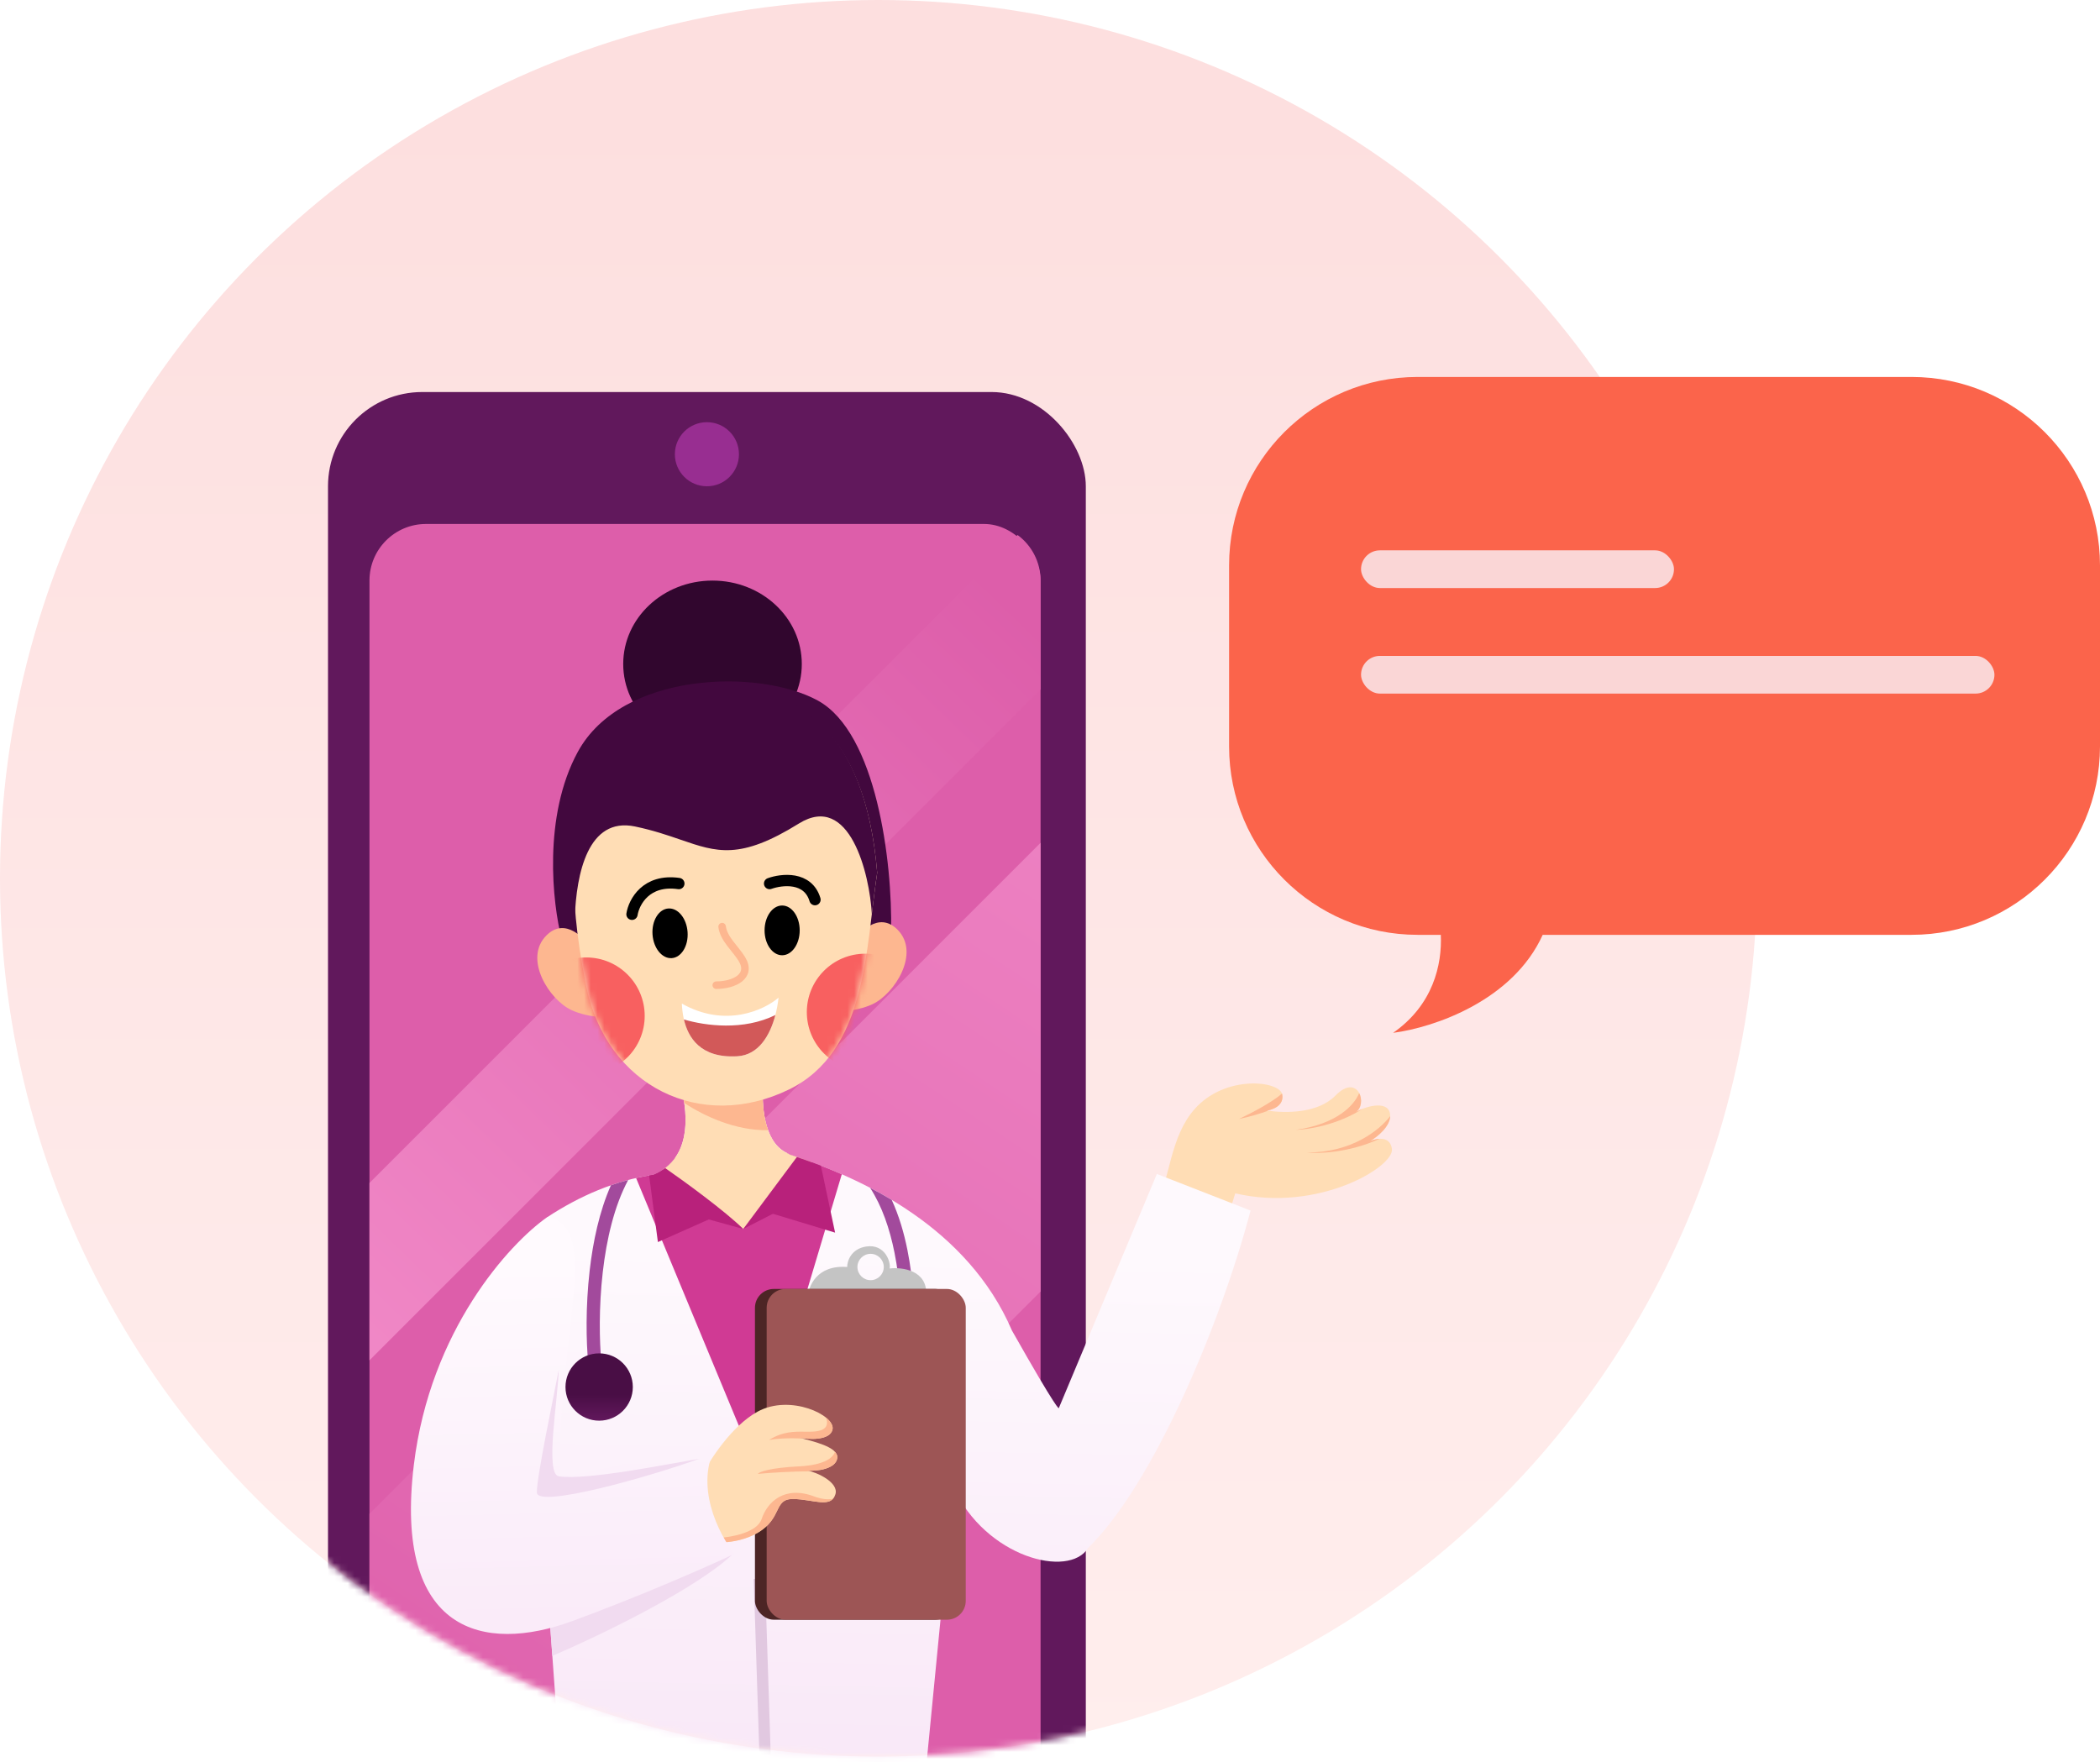 <svg width="311" height="261" viewBox="0 0 311 261" fill="none" xmlns="http://www.w3.org/2000/svg">
<circle cx="130.095" cy="130.095" r="130.095" fill="url(#paint0_linear_18_7)"/>
<mask id="mask0_18_7" style="mask-type:alpha" maskUnits="userSpaceOnUse" x="0" y="0" width="261" height="261">
<circle cx="130.095" cy="130.095" r="130.095" fill="#E7E7E7"/>
</mask>
<g mask="url(#mask0_18_7)">
<rect x="48.576" y="58.068" width="112.228" height="215.522" rx="13.959" fill="#61185C"/>
<rect x="54.718" y="77.61" width="99.386" height="195.98" rx="8.375" fill="#DD5EAA"/>
<path d="M54.718 201.49V175.222L150.698 79.243C152.764 80.768 154.104 83.22 154.104 85.986V102.104L54.718 201.49Z" fill="url(#paint1_linear_18_7)"/>
<path d="M54.718 224.222L154.104 124.836V191.301L71.814 273.591H63.093C58.468 273.591 54.718 269.841 54.718 265.216V224.222Z" fill="url(#paint2_linear_18_7)"/>
<path d="M171.151 178.965C173.259 174.618 173.256 168.438 176.898 164.298C181.45 159.122 189.529 160.086 189.895 162.117C190.188 163.742 188.502 164.385 187.623 164.503C190.314 164.892 195.144 164.971 197.787 162.268C201.091 158.89 202.622 163.504 200.776 164.755C201.938 163.967 205.386 162.9 205.835 164.852C206.216 166.512 204.184 168.291 202.899 169.022C204.194 168.495 205.894 168.371 206.137 170.187C206.492 172.825 195.228 179.628 182.935 176.761L180.993 182.999L171.151 178.965Z" fill="#FFDDB5"/>
<path d="M204.307 168.684C203.84 168.707 203.345 168.841 202.899 169.022C204.062 168.36 205.838 166.839 205.881 165.325C204.262 167.437 200.125 170.748 193.487 170.717C195.38 170.912 199.897 170.716 204.307 168.684Z" fill="#FDB790"/>
<path d="M188.84 164.106C189.508 163.743 190.075 163.116 189.895 162.117C189.887 162.073 189.876 162.03 189.861 161.987C188.347 163.296 185.259 164.916 183.493 165.743C185.244 165.375 186.692 164.931 187.787 164.526C187.732 164.518 187.677 164.511 187.623 164.503C187.779 164.482 187.961 164.444 188.153 164.388C188.404 164.29 188.634 164.195 188.84 164.106Z" fill="#FDB790"/>
<path d="M201.289 161.906C200.596 163.643 198.061 166.49 191.9 167.358C193.796 167.315 198.109 166.607 201.816 164.231C201.396 164.396 201.031 164.582 200.776 164.755C201.655 164.159 201.768 162.801 201.289 161.906Z" fill="#FDB790"/>
<path d="M116.264 170.638C113.074 168.902 112.796 163.455 113.012 160.926C108.171 156.952 98.665 151.699 100.872 160.926C102.973 169.707 99.578 172.829 96.801 174C91.129 174.836 85.84 177.139 81.022 180.306C81.425 185.827 82.317 199.211 82.662 208.576C82.655 220.202 79.494 226.994 81.022 234.497L82.662 257.26C82.769 258.926 82.558 255.901 82.662 257.26C102.78 262.983 126.598 264.684 137.148 261.865L141.195 220.282C145.964 230.688 158.321 233.847 161.139 229.294C170.895 219.756 180.867 195.785 185.203 179.31L171.328 173.89L156.804 208.576C156.804 208.576 156.804 209.35 149.866 197.086C143.299 181.762 127.781 174.737 118.663 171.601C118.119 171.414 117.607 171.238 117.131 171.072L117.083 171.079C116.816 170.937 116.543 170.79 116.264 170.638Z" fill="url(#paint3_linear_18_7)"/>
<path d="M124.666 173.935C122.495 172.984 120.456 172.218 118.663 171.601C118.119 171.414 117.607 171.238 117.131 171.072L117.083 171.079C116.916 170.99 116.747 170.899 116.575 170.807L109.995 182.022L100.024 171.441C99.109 172.759 97.906 173.534 96.801 174C95.925 174.129 95.058 174.293 94.2 174.49L111.805 216.937L124.666 173.935Z" fill="#D03A94"/>
<path d="M113.012 160.926C112.796 163.455 113.074 168.902 116.264 170.638C116.543 170.79 116.817 170.937 117.083 171.079L117.131 171.072C117.607 171.238 118.119 171.414 118.663 171.601C119.176 171.778 119.711 171.967 120.262 172.169L110.071 182.034L98.221 173.229C100.562 171.622 102.621 168.234 100.872 160.926C100.481 159.29 100.458 158.109 100.711 157.296L109.096 158.151C110.516 159.014 111.89 160.005 113.012 160.926Z" fill="#FFDDB5"/>
<path d="M101.014 161.549C101.153 162.189 101.261 162.797 101.341 163.376C104.246 165.294 108.894 167.49 113.754 167.409C113.011 165.387 112.895 162.991 112.98 161.393C111.679 160.747 110.329 160.157 109.157 159.688L101.014 161.549Z" fill="#FDB790"/>
<path d="M121.568 172.66C120.546 172.266 119.573 171.914 118.663 171.601C118.442 171.525 118.225 171.451 118.015 171.378L110.071 182.034L114.462 179.788L123.674 182.58L121.568 172.66Z" fill="#B8217B"/>
<path d="M96.133 174.105L97.432 183.976L104.97 180.626L110.071 182.034C107.313 179.331 101.286 174.943 98.512 173.019C97.95 173.446 97.363 173.763 96.801 174C96.578 174.033 96.355 174.068 96.133 174.105Z" fill="#B8217B"/>
<path d="M93.033 174.78C92.17 175.01 91.317 175.273 90.475 175.566C88.765 179.414 87.817 183.925 87.328 188.188C86.705 193.616 86.814 198.757 87.109 201.855L89.054 201.67C88.771 198.697 88.663 193.693 89.269 188.411C89.822 183.59 90.96 178.632 93.033 174.78Z" fill="#A24A9C"/>
<path d="M132.059 177.73C130.987 177.087 129.917 176.492 128.858 175.94C130.631 178.678 131.759 182 132.466 185.524C133.316 189.765 133.541 194.219 133.587 198.144C132.666 198.178 131.657 198.303 130.728 198.741C129.371 199.381 128.325 200.611 127.75 202.712C127.075 205.178 126.45 210.489 126.427 215.188C126.415 217.54 126.553 219.811 126.936 221.533C127.127 222.387 127.393 223.18 127.781 223.789C128.174 224.404 128.782 224.958 129.652 225.005L129.758 223.054C129.749 223.054 129.63 223.053 129.428 222.737C129.218 222.407 129.013 221.869 128.844 221.108C128.508 219.599 128.37 217.499 128.381 215.198C128.404 210.591 129.022 205.468 129.635 203.228C130.091 201.563 130.819 200.859 131.562 200.508C132.368 200.128 133.341 200.084 134.499 200.087C135.498 200.236 136.255 200.484 136.847 200.846C137.438 201.207 137.912 201.71 138.296 202.442C139.098 203.972 139.492 206.455 139.6 210.547C139.733 215.61 139.239 218.676 138.504 220.477C137.794 222.22 136.915 222.673 136.194 222.771L136.456 224.707C138.023 224.495 139.403 223.449 140.314 221.215C141.201 219.039 141.689 215.651 141.554 210.496C141.446 206.412 141.062 203.508 140.027 201.535C139.492 200.516 138.783 199.739 137.865 199.178C137.177 198.757 136.4 198.476 135.543 198.291C135.501 194.279 135.28 189.617 134.382 185.139C133.869 182.58 133.129 180.054 132.059 177.73Z" fill="#A24A9C"/>
<circle r="4.986" transform="matrix(-1 0 0 1 88.732 205.448)" fill="url(#paint4_linear_18_7)"/>
<path d="M80.763 232.899C80.827 233.429 80.912 233.961 81.022 234.497L81.798 245.27C89.968 241.78 103.599 234.972 108.554 230.161L80.763 232.899Z" fill="#F1DBF0"/>
<path d="M112.467 260.016C113.028 259.988 113.586 259.957 114.14 259.922L113.293 233.82L111.619 233.874L112.467 260.016Z" fill="#E1C8E0"/>
<path fill-rule="evenodd" clip-rule="evenodd" d="M119.61 192.223C119.682 190.561 120.954 187.324 125.463 187.671C125.463 186.804 126.027 184.983 128.281 184.636C131.1 184.202 131.967 187.021 131.75 187.888C133.629 187.671 137.343 188.148 137.17 191.79C136.996 195.432 125.391 193.596 119.61 192.223ZM128.932 189.622C130.009 189.622 130.883 188.748 130.883 187.671C130.883 186.593 130.009 185.72 128.932 185.72C127.854 185.72 126.981 186.593 126.981 187.671C126.981 188.748 127.854 189.622 128.932 189.622Z" fill="#C4C4C4"/>
<rect x="111.805" y="190.923" width="29.483" height="48.994" rx="2.792" fill="#4D2525"/>
<rect x="113.54" y="190.923" width="29.483" height="48.994" rx="2.792" fill="#9D5555"/>
<path d="M112.187 209.1C108.334 211.222 105.086 216.305 103.944 218.582L103.86 228.252C105.363 228.588 109.128 228.82 112.16 227.062C115.951 224.865 114.501 222.02 117.436 222.035C120.37 222.05 123.083 223.488 123.724 221.324C124.237 219.593 121.032 218.083 119.544 217.818C120.928 217.956 123.826 217.598 123.996 215.944C124.165 214.29 120.312 213.486 118.227 212.907C119.659 213.259 122.951 213.419 123.293 211.727C123.72 209.611 117.003 206.448 112.187 209.1Z" fill="#FFDDB5"/>
<path d="M120.081 217.946C119.886 217.89 119.705 217.847 119.544 217.818C120.928 217.956 123.826 217.598 123.996 215.944C124.03 215.607 123.898 215.305 123.648 215.034C123.443 215.831 122.22 217.005 118.37 217.198C113.903 217.421 112.414 218.035 112.228 218.314C114.148 218.14 117.444 217.922 120.081 217.946Z" fill="#FDB790"/>
<path d="M106.965 228.472C108.583 228.398 110.484 228.034 112.161 227.062C114.019 225.985 114.618 224.751 115.092 223.776C115.584 222.762 115.94 222.027 117.436 222.035C118.34 222.039 119.224 222.179 120.032 222.307C121.502 222.54 122.723 222.733 123.369 222.001C122.637 222.15 121.725 222.085 120.603 221.664C116.137 219.989 113.624 222.502 112.787 225.015C112.117 227.025 108.227 227.713 106.366 227.806L106.965 228.472Z" fill="#FDB790"/>
<path d="M118.947 213.1C116.818 212.945 114.822 213.117 113.903 213.289C115.895 212.022 117.653 212.046 119.175 212.067C119.999 212.079 120.754 212.089 121.441 211.893C122.62 211.557 122.603 210.67 122.324 209.975C123.028 210.548 123.404 211.173 123.293 211.727C122.951 213.419 119.659 213.259 118.227 212.907C118.45 212.968 118.692 213.033 118.947 213.1Z" fill="#FDB790"/>
<path d="M61.294 216.937C63.722 196.993 75.457 184.202 81.021 180.3C89.346 181.514 82.322 198.944 82.972 218.888L106.169 213.902C102.7 219.972 106.458 227.271 108.77 230.161C105.085 231.896 95.113 236.318 84.707 240.134C71.7 244.903 58.259 241.868 61.294 216.937Z" fill="url(#paint5_linear_18_7)"/>
<path d="M82.756 218.672C80.672 218.343 82.611 207.471 82.756 202.846C81.961 207.037 79.504 218.628 79.504 221.056C79.504 223.484 96.413 218.672 103.567 216.07C99.232 216.793 86.875 219.322 82.756 218.672Z" fill="#F1DBF0"/>
<ellipse cx="105.519" cy="98.354" rx="13.224" ry="12.357" fill="#31062E"/>
<path d="M85.574 111.362C80.371 120.9 81.816 133.835 83.189 139.11C99.376 142.218 131.793 146.351 131.967 138.027C132.183 127.621 129.799 108.543 121.127 103.774C112.456 99.005 92.078 99.438 85.574 111.362Z" fill="#42083E"/>
<path d="M80.928 138.552C83.703 135.777 86.709 138.986 87.865 140.937L92.201 150.692C90.756 150.837 87.215 150.822 84.613 149.608C81.361 148.091 77.459 142.021 80.928 138.552Z" fill="#FDB790"/>
<path d="M132.901 137.685C130.127 134.91 127.12 138.118 125.964 140.07L121.628 149.825C123.074 149.97 126.615 149.955 129.216 148.741C132.468 147.224 136.37 141.153 132.901 137.685Z" fill="#FDB790"/>
<path d="M116.859 161.37C128.404 155.727 128.188 140.505 129.91 129.274C126.33 85.564 86.224 106.592 85.66 117.642C85.327 124.176 83.746 130.749 86.781 145.924C89.813 161.082 103.907 167.701 116.859 161.37Z" fill="#FFDDB5"/>
<mask id="mask1_18_7" style="mask-type:alpha" maskUnits="userSpaceOnUse" x="84" y="102" width="46" height="62">
<path d="M116.859 161.37C128.404 155.727 128.188 140.505 129.91 129.274C126.33 85.564 86.781 105.508 85.141 117.865C84.279 124.351 83.746 130.749 86.781 145.924C89.813 161.082 103.907 167.701 116.859 161.37Z" fill="#EEEEEE"/>
</mask>
<g mask="url(#mask1_18_7)">
<g filter="url(#filter0_f_18_7)">
<circle cx="128.141" cy="149.917" r="8.654" fill="#F86060"/>
</g>
<g filter="url(#filter1_f_18_7)">
<circle cx="86.823" cy="150.475" r="8.654" fill="#F86060"/>
</g>
</g>
<path d="M85.121 136.032C85.346 129.35 87.097 120.974 94.029 122.418C96.74 122.983 98.886 123.722 100.786 124.376C106.178 126.232 109.587 127.406 118.309 121.984C125.837 117.304 128.782 129.429 129.116 135.418C129.139 135.222 129.163 135.026 129.186 134.831C129.415 132.915 129.638 131.045 129.91 129.274C126.33 85.564 86.781 105.508 85.141 117.865C84.495 122.726 84.034 127.538 85.121 136.032Z" fill="#42083E"/>
<ellipse rx="2.601" ry="3.685" transform="matrix(-1 0 0 1 115.831 137.81)" fill="black"/>
<ellipse rx="2.601" ry="3.685" transform="matrix(-0.998 0.068 0.068 0.998 99.232 138.243)" fill="black"/>
<path d="M106.942 137.253C107.164 139.066 108.92 140.505 109.861 142.041C111.443 144.623 108.677 145.924 106.075 145.924" stroke="#FDB790" stroke-width="1.117" stroke-linecap="round" stroke-linejoin="bevel"/>
<path d="M100.978 148.651C107.435 152.313 113.217 149.591 115.3 147.772C114.915 151.326 113.316 156.212 109.204 156.453C101.833 156.887 101.099 151.115 100.978 148.651Z" fill="white"/>
<path d="M101.285 151.003C104.471 151.95 110.112 152.688 114.831 150.344C114.053 153.315 112.377 156.267 109.204 156.454C103.698 156.777 101.895 153.639 101.285 151.003Z" fill="#D25959"/>
<path d="M93.595 135.425C93.884 133.618 95.677 130.179 100.533 130.873M113.973 130.873C115.78 130.222 119.653 129.789 120.694 133.257" stroke="black" stroke-width="1.675" stroke-linecap="round"/>
<circle cx="104.69" cy="67.281" r="4.746" fill="#982E91"/>
</g>
<path d="M209.939 55.835C194.521 55.835 182.021 68.334 182.021 83.752V110.553C182.021 125.971 194.521 138.47 209.939 138.47H213.379C213.577 142.864 212.247 148.864 206.31 152.987C212.418 152.194 224.06 148.208 228.467 138.47H283.083C298.501 138.47 311 125.971 311 110.553V83.752C311 68.334 298.501 55.835 283.083 55.835H209.939Z" fill="#FB644B"/>
<rect x="201.564" y="81.519" width="46.343" height="5.583" rx="2.792" fill="#FAD6D6"/>
<rect x="201.564" y="97.153" width="93.802" height="5.583" rx="2.792" fill="#FAD6D6"/>
<defs>
<filter id="filter0_f_18_7" x="105.528" y="127.304" width="45.226" height="45.226" filterUnits="userSpaceOnUse" color-interpolation-filters="sRGB">
<feFlood flood-opacity="0" result="BackgroundImageFix"/>
<feBlend mode="normal" in="SourceGraphic" in2="BackgroundImageFix" result="shape"/>
<feGaussianBlur stdDeviation="6.979" result="effect1_foregroundBlur_18_7"/>
</filter>
<filter id="filter1_f_18_7" x="64.21" y="127.862" width="45.226" height="45.226" filterUnits="userSpaceOnUse" color-interpolation-filters="sRGB">
<feFlood flood-opacity="0" result="BackgroundImageFix"/>
<feBlend mode="normal" in="SourceGraphic" in2="BackgroundImageFix" result="shape"/>
<feGaussianBlur stdDeviation="6.979" result="effect1_foregroundBlur_18_7"/>
</filter>
<linearGradient id="paint0_linear_18_7" x1="130.095" y1="14.796" x2="130.095" y2="260.19" gradientUnits="userSpaceOnUse">
<stop stop-color="#FDDFDF"/>
<stop offset="1" stop-color="#FFEEED"/>
</linearGradient>
<linearGradient id="paint1_linear_18_7" x1="152.429" y1="91.29" x2="-28.984" y2="278.865" gradientUnits="userSpaceOnUse">
<stop stop-color="#DD5EAA"/>
<stop offset="1" stop-color="#FFA8DC"/>
</linearGradient>
<linearGradient id="paint2_linear_18_7" x1="56.393" y1="275.545" x2="273.377" y2="-50.795" gradientUnits="userSpaceOnUse">
<stop stop-color="#DD5EAA"/>
<stop offset="1" stop-color="#FFA8DC"/>
</linearGradient>
<linearGradient id="paint3_linear_18_7" x1="130.933" y1="185.372" x2="129.258" y2="271.357" gradientUnits="userSpaceOnUse">
<stop stop-color="#FEF9FD"/>
<stop offset="1" stop-color="#F8E6F7"/>
</linearGradient>
<linearGradient id="paint4_linear_18_7" x1="4.941" y1="1.102" x2="4.986" y2="9.972" gradientUnits="userSpaceOnUse">
<stop stop-color="#490E45"/>
<stop offset="1" stop-color="#81247A"/>
</linearGradient>
<linearGradient id="paint5_linear_18_7" x1="83.473" y1="187.326" x2="84.869" y2="246.79" gradientUnits="userSpaceOnUse">
<stop stop-color="#FFFAFE"/>
<stop offset="1" stop-color="#F9E9F8"/>
</linearGradient>
</defs>
</svg>
